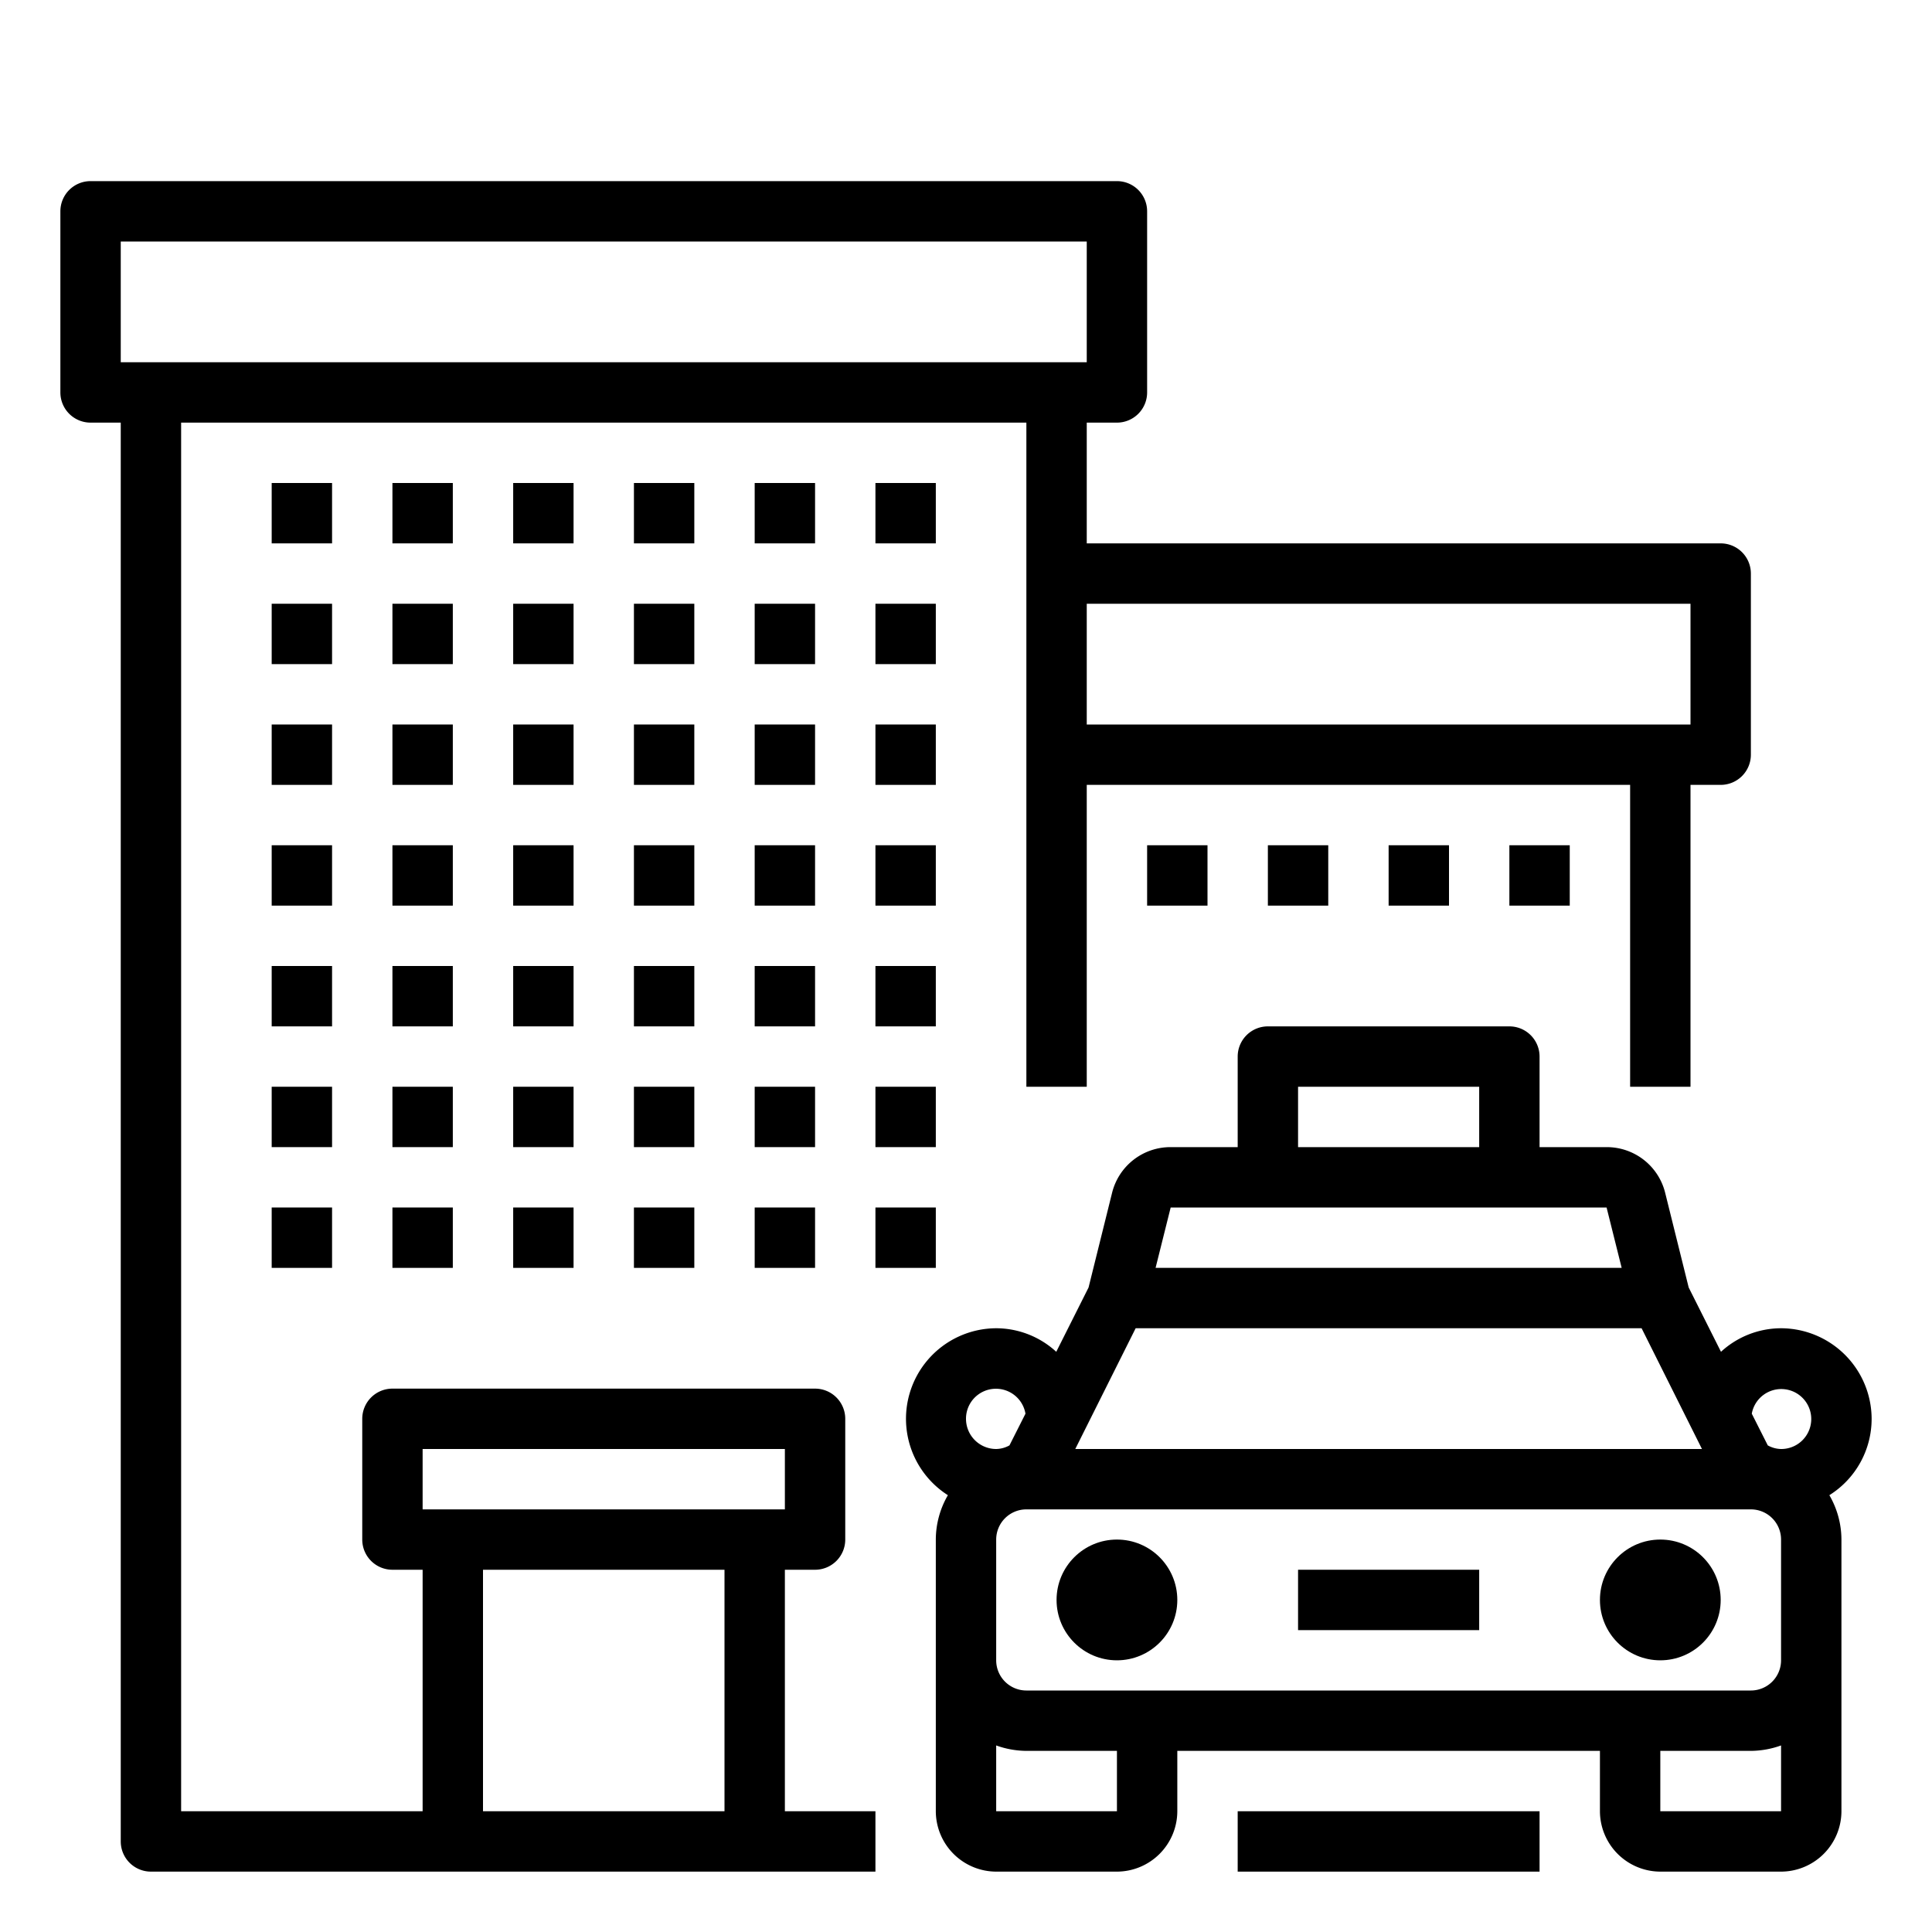 <svg xmlns="http://www.w3.org/2000/svg" viewBox="0 0 64 64" x="0px" y="0px"><g><rect x="43" y="52" width="6" height="2"></rect><path d="M62,47a3.009,3.009,0,0,0-3-3,2.949,2.949,0,0,0-1.99.78l-1.07-2.13-.78-3.14A1.992,1.992,0,0,0,53.22,38H51V35a1,1,0,0,0-1-1H42a1,1,0,0,0-1,1v3H38.78a1.992,1.992,0,0,0-1.94,1.51l-.78,3.14-1.07,2.13A2.949,2.949,0,0,0,33,44a3,3,0,0,0-1.6,5.53A2.942,2.942,0,0,0,31,51v9a2.006,2.006,0,0,0,2,2h4a2.006,2.006,0,0,0,2-2V58H53v2a2.006,2.006,0,0,0,2,2h4a2.006,2.006,0,0,0,2-2V51a2.942,2.942,0,0,0-.4-1.47A2.983,2.983,0,0,0,62,47ZM43,36h6v2H43Zm-4.22,4H53.22l.5,2H38.28Zm-1.16,4H54.38l2,4H35.62ZM32,47a.992.992,0,0,1,1.97-.17l-.53,1.05A.933.933,0,0,1,33,48,1,1,0,0,1,32,47Zm5,13H33V57.82A3,3,0,0,0,34,58h3Zm22,0H55V58h3a3,3,0,0,0,1-.18Zm0-5a1,1,0,0,1-1,1H34a1,1,0,0,1-1-1V51a1,1,0,0,1,1-1H58a1,1,0,0,1,1,1Zm0-7a.933.933,0,0,1-.44-.12l-.53-1.05A.993.993,0,1,1,59,48Z"></path><circle cx="55" cy="53" r="2"></circle><circle cx="37" cy="53" r="2"></circle><rect x="41" y="60" width="10" height="2"></rect><rect x="9" y="16" width="2" height="2"></rect><rect x="13" y="16" width="2" height="2"></rect><rect x="17" y="16" width="2" height="2"></rect><rect x="21" y="16" width="2" height="2"></rect><rect x="25" y="16" width="2" height="2"></rect><rect x="29" y="16" width="2" height="2"></rect><rect x="9" y="20" width="2" height="2"></rect><rect x="13" y="20" width="2" height="2"></rect><rect x="17" y="20" width="2" height="2"></rect><rect x="21" y="20" width="2" height="2"></rect><rect x="25" y="20" width="2" height="2"></rect><rect x="29" y="20" width="2" height="2"></rect><rect x="9" y="24" width="2" height="2"></rect><rect x="13" y="24" width="2" height="2"></rect><rect x="17" y="24" width="2" height="2"></rect><rect x="21" y="24" width="2" height="2"></rect><rect x="25" y="24" width="2" height="2"></rect><rect x="29" y="24" width="2" height="2"></rect><rect x="9" y="28" width="2" height="2"></rect><rect x="13" y="28" width="2" height="2"></rect><rect x="17" y="28" width="2" height="2"></rect><rect x="21" y="28" width="2" height="2"></rect><rect x="25" y="28" width="2" height="2"></rect><rect x="29" y="28" width="2" height="2"></rect><rect x="38" y="28" width="2" height="2"></rect><rect x="42" y="28" width="2" height="2"></rect><rect x="46" y="28" width="2" height="2"></rect><rect x="50" y="28" width="2" height="2"></rect><rect x="9" y="32" width="2" height="2"></rect><rect x="13" y="32" width="2" height="2"></rect><rect x="17" y="32" width="2" height="2"></rect><rect x="21" y="32" width="2" height="2"></rect><rect x="25" y="32" width="2" height="2"></rect><rect x="29" y="32" width="2" height="2"></rect><rect x="9" y="36" width="2" height="2"></rect><rect x="13" y="36" width="2" height="2"></rect><rect x="17" y="36" width="2" height="2"></rect><rect x="21" y="36" width="2" height="2"></rect><rect x="25" y="36" width="2" height="2"></rect><rect x="29" y="36" width="2" height="2"></rect><rect x="9" y="40" width="2" height="2"></rect><rect x="13" y="40" width="2" height="2"></rect><rect x="17" y="40" width="2" height="2"></rect><rect x="21" y="40" width="2" height="2"></rect><rect x="25" y="40" width="2" height="2"></rect><rect x="29" y="40" width="2" height="2"></rect><path d="M57,18H36V14h1a1,1,0,0,0,1-1V7a1,1,0,0,0-1-1H3A1,1,0,0,0,2,7v6a1,1,0,0,0,1,1H4V61a1,1,0,0,0,1,1H29V60H26V52h1a1,1,0,0,0,1-1V47a1,1,0,0,0-1-1H13a1,1,0,0,0-1,1v4a1,1,0,0,0,1,1h1v8H6V14H34V36h2V26H54V36h2V26h1a1,1,0,0,0,1-1V19A1,1,0,0,0,57,18ZM24,60H16V52h8ZM14,48H26v2H14ZM4,12V8H36v4ZM56,24H36V20H56Z"></path></g></svg>
